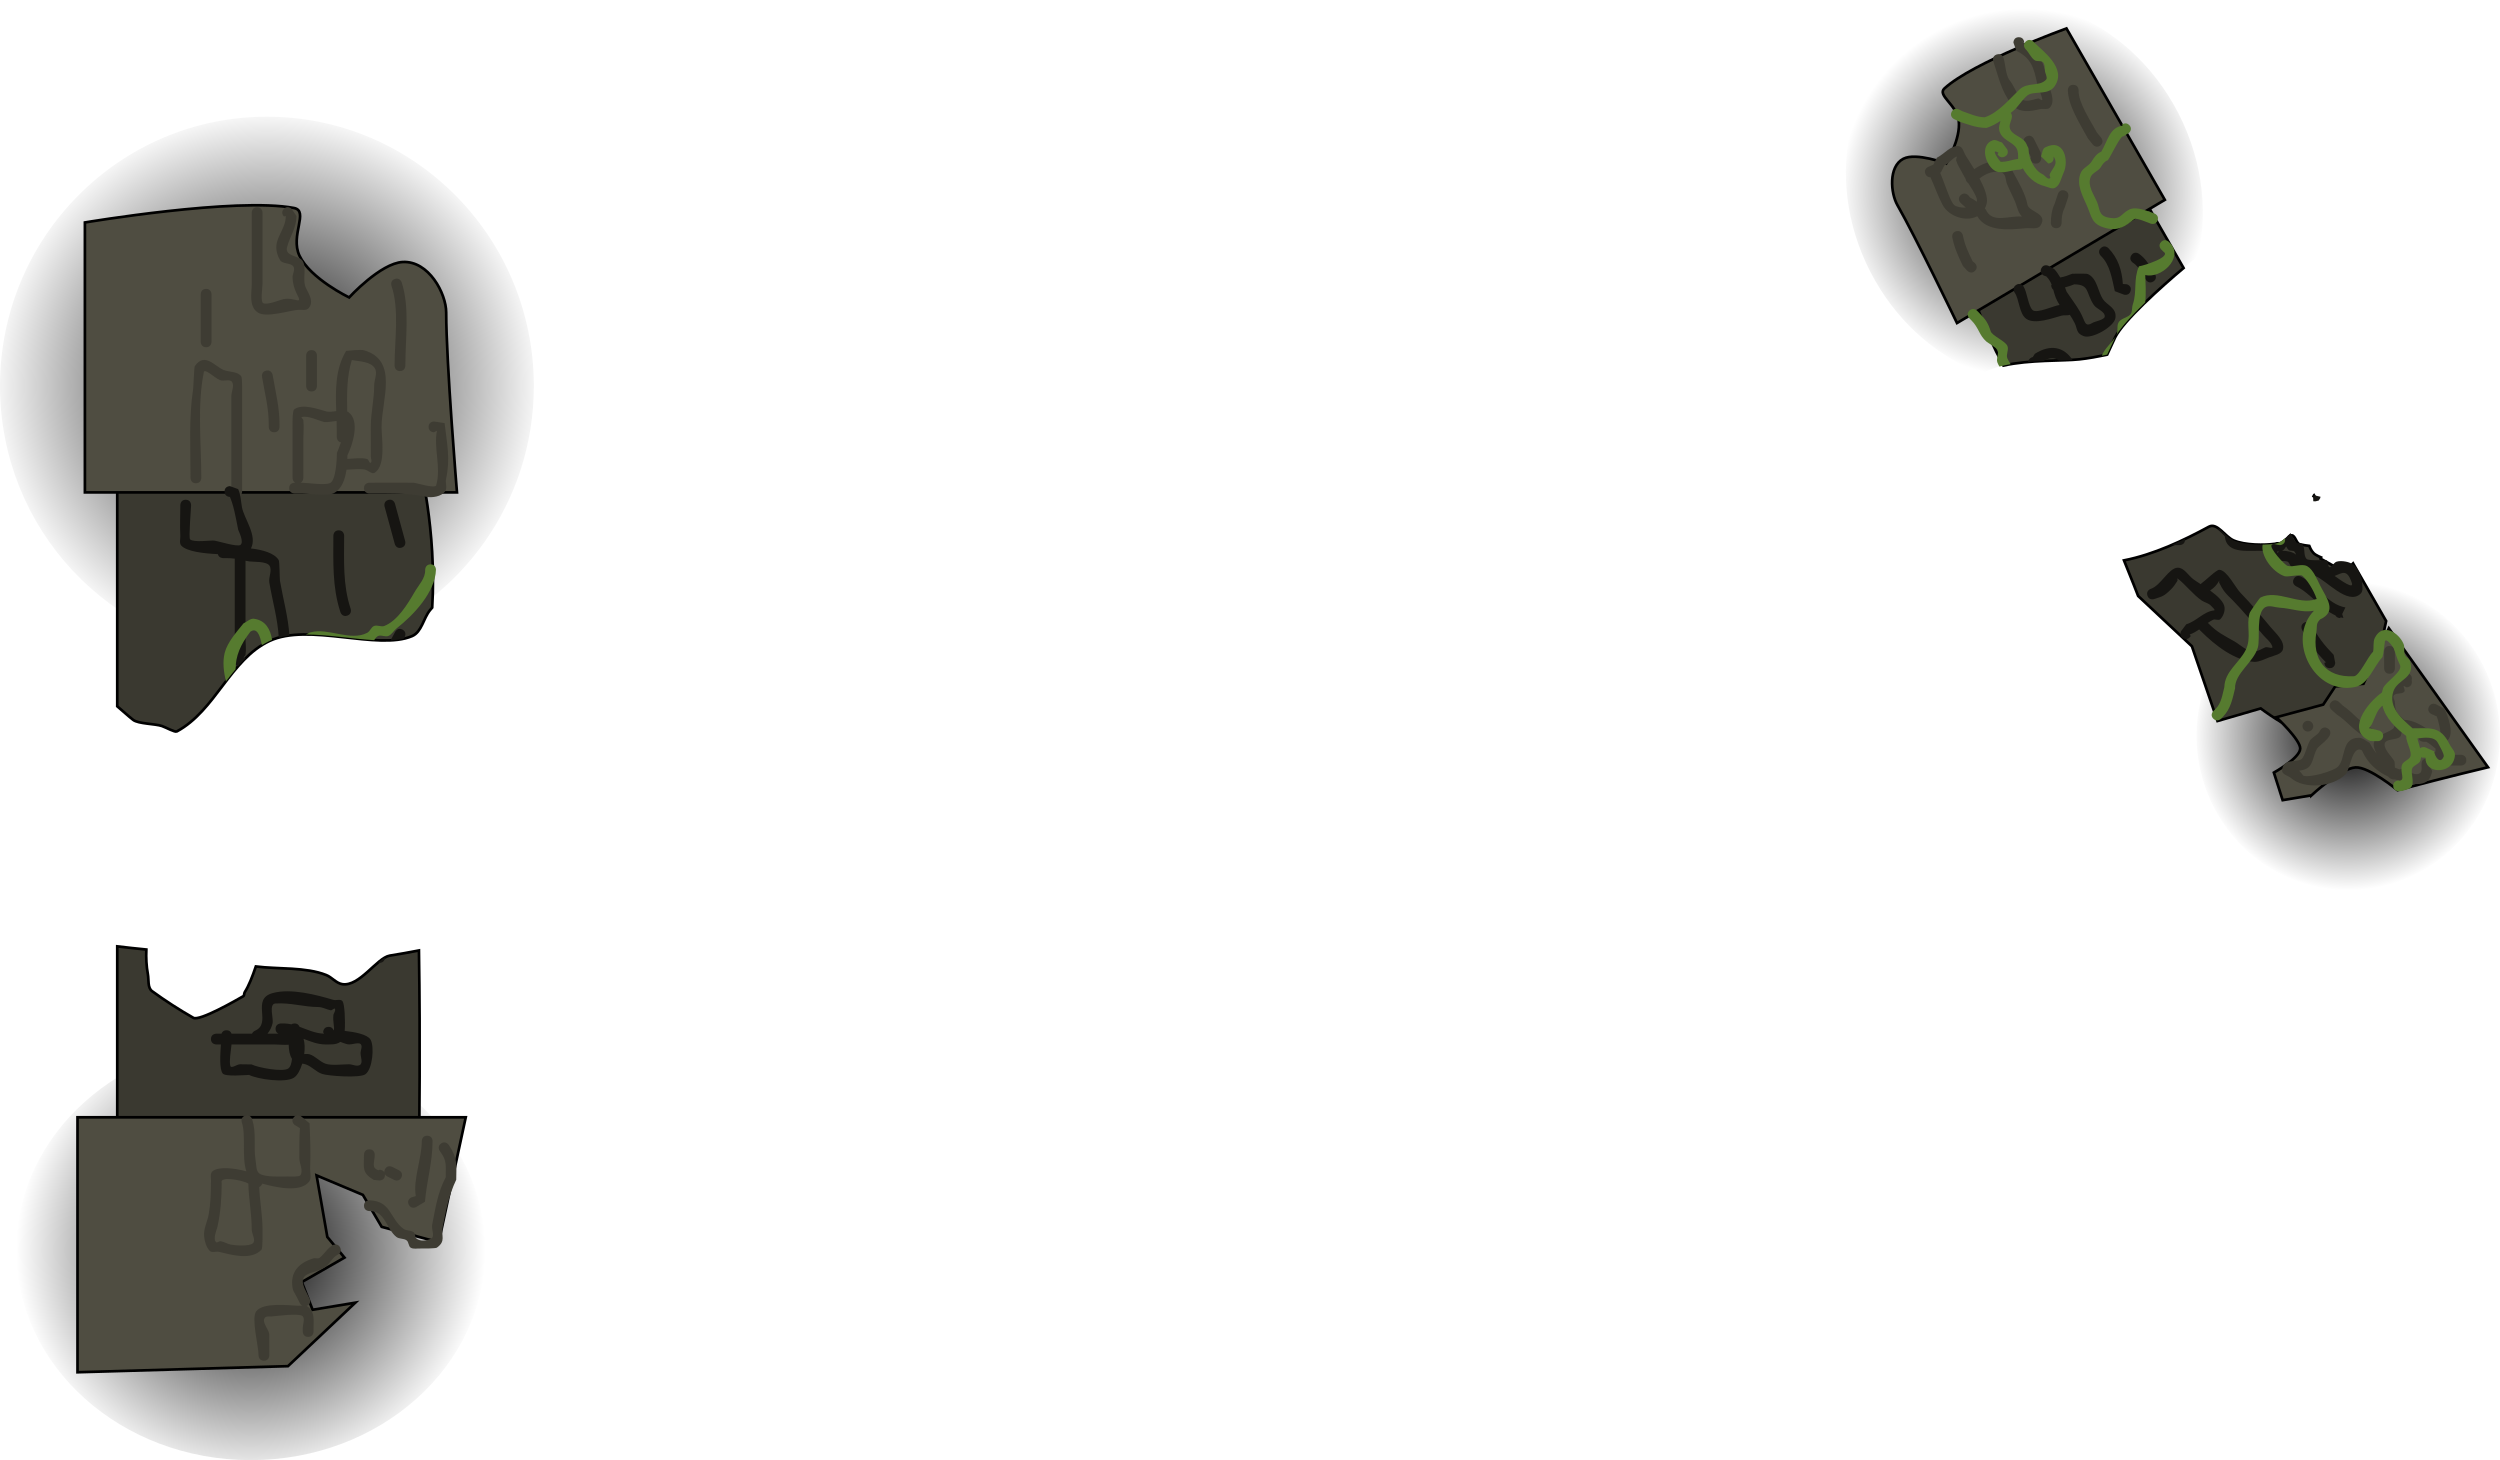 <svg version="1.1" xmlns="http://www.w3.org/2000/svg" xmlns:xlink="http://www.w3.org/1999/xlink" width="463.623" height="270.781" viewBox="0,0,463.623,270.781"><defs><radialGradient cx="3" cy="293.573" r="43.5" gradientUnits="userSpaceOnUse" id="color-1"><stop offset="0" stop-color="#000000"/><stop offset="1" stop-color="#000000" stop-opacity="0"/></radialGradient><radialGradient cx="6" cy="133.31" r="51.776" gradientUnits="userSpaceOnUse" id="color-2"><stop offset="0" stop-color="#000000"/><stop offset="1" stop-color="#000000" stop-opacity="0"/></radialGradient><radialGradient cx="391.984" cy="198.205" r="28.639" gradientUnits="userSpaceOnUse" id="color-3"><stop offset="0" stop-color="#000000"/><stop offset="1" stop-color="#000000" stop-opacity="0"/></radialGradient><radialGradient cx="331.917" cy="97.433" r="34.088" gradientUnits="userSpaceOnUse" id="color-4"><stop offset="0" stop-color="#000000"/><stop offset="1" stop-color="#000000" stop-opacity="0"/></radialGradient></defs><g transform="translate(43.5,-61.73)"><g data-paper-data="{&quot;isPaintingLayer&quot;:true}" fill-rule="nonzero" stroke-linecap="butt" stroke-linejoin="miter" stroke-miterlimit="10" stroke-dasharray="" stroke-dashoffset="0" style="mix-blend-mode: normal"><path d="" fill="#201f1a" stroke="none" stroke-width="0.5"/><path d="" fill="#201f1a" stroke="none" stroke-width="0.5"/><path d="" fill="#201f1a" stroke="none" stroke-width="0.5"/><path d="" fill="#201f1a" stroke="none" stroke-width="0.5"/><path d="" fill="#201f1a" stroke="none" stroke-width="0.5"/><path d="" fill="#201f1a" stroke="none" stroke-width="0.5"/><path d="" fill="#567b2f" stroke="none" stroke-width="0.5"/><path d="" data-paper-data="{&quot;index&quot;:null}" fill="#3a3930" stroke="#000000" stroke-width="0.5"/><path d="" data-paper-data="{&quot;index&quot;:null}" fill="#201f1a" stroke="none" stroke-width="0.5"/><path d="" data-paper-data="{&quot;index&quot;:null}" fill="#201f1a" stroke="none" stroke-width="0.5"/><path d="" data-paper-data="{&quot;index&quot;:null}" fill="#201f1a" stroke="none" stroke-width="0.5"/><path d="" data-paper-data="{&quot;index&quot;:null}" fill="#201f1a" stroke="none" stroke-width="0.5"/><path d="" data-paper-data="{&quot;index&quot;:null}" fill="#201f1a" stroke="none" stroke-width="0.5"/><path d="" data-paper-data="{&quot;index&quot;:null}" fill="#201f1a" stroke="none" stroke-width="0.5"/><path d="" fill="#201f1a" stroke="none" stroke-width="0.5"/><path d="" fill="#201f1a" stroke="none" stroke-width="0.5"/><path d="" fill="#161512" stroke="none" stroke-width="0.5"/><path d="M46.5,293.573c0,21.505 -19.476,38.938 -43.5,38.938c-24.024,0 -43.5,-17.433 -43.5,-38.938c0,-21.505 19.476,-38.938 43.5,-38.938c24.024,0 43.5,17.433 43.5,38.938z" fill="url(#color-1)" stroke="none" stroke-width="0"/><path d="M55.5,133.31c0,21.538 -13.514,39.892 -32.455,46.9c-5.801,-0.589 -12.226,-1.669 -16.574,0.39c-1.389,0.658 -2.611,1.532 -3.729,2.543c-25.819,-1.693 -46.242,-23.357 -46.242,-49.833c0,-27.581 22.162,-49.94 49.5,-49.94c27.338,0 49.5,22.359 49.5,49.94z" fill="url(#color-2)" stroke="none" stroke-width="0"/><path d="M-21.756,147.486h56c0,0 3.277,12.447 2.408,26.921c-0.142,0.161 -0.281,0.325 -0.416,0.49c-1.224,1.506 -1.522,4.026 -3.305,4.794c-6.309,2.721 -19.244,-2.509 -26.46,0.909c-7.302,3.459 -9.995,12.892 -17.176,16.772c-0.367,0.198 -1.925,-0.707 -2.762,-1c-1.22,-0.428 -4.379,-0.394 -5.344,-1.144c-1.019,-0.792 -1.954,-1.69 -2.946,-2.515z" fill="#3a3930" stroke="#000000" stroke-width="0.5"/><path d="M-21.756,271.715v-34.481c1.795,0.213 3.592,0.412 5.392,0.586c-0.061,1.552 0.008,3.082 0.285,4.559c0.201,1.07 -0.088,2.527 0.792,3.168c2.452,1.787 5.011,3.434 7.646,4.939c1.159,0.662 8.063,-3.326 9.249,-4.003c0.231,-0.132 0.133,-0.525 0.278,-0.748c0.752,-1.161 1.431,-2.916 2.061,-4.771c4.234,0.526 9.207,0.07 13.043,1.584c1.058,0.417 1.841,1.505 2.963,1.693c3.196,0.536 6.454,-4.884 8.822,-5.288c1.801,-0.308 3.62,-0.592 5.419,-0.956c0.27,17.464 0.051,33.719 0.051,33.719z" fill="#3a3930" stroke="#000000" stroke-width="0.5"/><path d="M-27.756,153.048v-50.062c0,0 28.015,-4.711 38.775,-2.682c2.83,0.534 -0.754,5.109 1.018,8.849c2.024,4.274 9.208,7.739 9.208,7.739c0,0 5.818,-6.355 9.938,-6.573c4.825,-0.256 8.062,5.839 8.062,9.354c0,9.216 2,33.375 2,33.375z" fill="#4f4d41" stroke="#000000" stroke-width="0.5"/><path d="M-29.126,316.215v-47.281h72l-5,23.177l-10.591,-2.861l-3.487,-5.927l-8.587,-3.611l1.992,11.409l3.18,3.831l-7.909,4.534l2,5.14l7.921,-1.316l-12.49,11.776z" fill="#4f4d41" stroke="#000000" stroke-width="0.5"/><path d="M377.797,173.48c13.418,-7.954 30.647,-3.333 38.483,10.322c7.835,13.655 3.309,31.173 -10.109,39.127c-13.418,7.954 -30.647,3.333 -38.483,-10.322c-7.835,-13.655 -3.309,-31.173 10.109,-39.127z" data-paper-data="{&quot;index&quot;:null}" fill="url(#color-3)" stroke="none" stroke-width="0"/><path d="M313.721,65.722c15.269,-9.051 35.793,-2.191 45.842,15.322c5.219,9.096 6.586,19.276 4.556,28.23c-1.422,1.062 -5.728,4.645 -9.466,8.227c-0.233,0.043 -0.477,0.116 -0.734,0.227c-1.188,0.513 -1.607,1.379 -1.699,2.199c-1.616,1.69 -2.906,3.242 -3.464,4.357c-0.118,0.235 -0.676,1.492 -1.484,3.208c-1.734,0.374 -3.466,0.698 -5.188,0.883c-3.933,0.422 -13.487,-0.164 -18.046,2.648c-7.832,-2.942 -14.987,-8.864 -19.77,-17.199c-10.049,-17.514 -5.818,-39.049 9.451,-48.1z" data-paper-data="{&quot;index&quot;:null}" fill="url(#color-4)" stroke="none" stroke-width="0"/><path d="M367.73,195.443l-4.743,-13.861l-9.968,-9.325c0,0 -1.269,-3.291 -2.626,-6.603c5.55,-1.088 11.094,-3.714 15.745,-6.244c1.534,-0.834 2.977,1.847 4.58,2.54c2.118,0.915 5.762,0.892 7.677,0.631c0.113,-0.015 0.229,-0.044 0.349,-0.083c0.328,0 0.655,-0.011 0.979,-0.031c0.775,-0.048 0.994,-1.508 1.777,-1.461c0.686,0.041 0.825,1.499 1.506,1.658c0.575,0.135 1.16,0.239 1.747,0.305c0.269,0.684 0.611,1.287 1.191,1.638c0.324,0.197 0.658,0.361 0.998,0.5l-0.093,0.225l2.466,1.376c0.551,0.318 1.179,0.474 1.815,0.412c0.708,-0.069 1.314,-0.397 1.753,-0.891l6.123,10.672l-4.303,19.958c0,0 -7.408,1.472 -10.553,0.85c-3.175,-0.628 -8.407,-4.599 -8.407,-4.599z" data-paper-data="{&quot;index&quot;:null}" fill="#3a3930" stroke="#000000" stroke-width="0.5"/><path d="M385.81,153.903c-0.087,-0.054 -0.178,-0.108 -0.27,-0.162c0.022,-0.053 0.051,-0.104 0.089,-0.151c0,-0 0.001,-0.001 0.001,-0.001z" data-paper-data="{&quot;index&quot;:null}" fill="#3a3930" stroke="#000000" stroke-width="0.5"/><path d="M322.467,116.559l31.277,-18.541l7.698,13.416c-4.17,3.498 -11.162,9.801 -12.685,12.848c-0.118,0.235 -0.676,1.492 -1.484,3.208c-1.734,0.374 -3.466,0.698 -5.188,0.883c-2.992,0.321 -9.234,0.059 -14.057,1.152c-3.77,-7.014 -5.561,-12.966 -5.561,-12.966z" data-paper-data="{&quot;index&quot;:null}" fill="#3a3930" stroke="#000000" stroke-width="0.5"/><path d="M319.424,121.636c0,0 -7.685,-16.003 -11.043,-21.855c-1.281,-2.232 -1.693,-7.174 1.095,-8.609c2.38,-1.225 7.945,0.884 7.945,0.884c0,0 2.749,-4.579 2.323,-7.963c-0.373,-2.961 -4.042,-4.68 -2.656,-5.956c5.27,-4.851 22.634,-11.135 22.634,-11.135l18.24,31.789z" data-paper-data="{&quot;index&quot;:null}" fill="#4f4d41" stroke="#000000" stroke-width="0.5"/><path d="M385.158,209.224l-5.341,0.896l-1.628,-5.112c0,0 4.808,-2.66 4.885,-4.442c0.071,-1.627 -4.438,-5.828 -4.438,-5.828l8.703,-2.342l2.222,-3.366l5.241,-0.492l4.709,-10.289l18.387,25.769c0,0 -6.94,1.632 -16.778,4.249c0,0 -5.304,-4.369 -7.784,-4.22c-2.802,0.168 -8.178,5.179 -8.178,5.179z" data-paper-data="{&quot;index&quot;:null}" fill="#4f4d41" stroke="#000000" stroke-width="0.5"/><path d="M18.952,142.789v-1.153c0,-0.608 -0.013,-1.22 -0.032,-1.834c-0.85,0.085 -1.891,0.286 -2.351,0.176c-1.066,-0.255 -2.955,-1.235 -4.109,-0.897c-0.201,0.059 0.268,0.347 0.293,0.554c0.141,1.181 0,2.379 0,3.568c0,2.385 0,4.769 0,7.154c0,0 0,0.634 -0.504,0.892h0.135c1.173,0 4.188,0.521 5.294,0.076c1.135,-0.457 1.302,-4.517 1.302,-5.613c0.139,-0.278 0.449,-1.048 0.741,-1.944c-0.768,-0.141 -0.768,-0.98 -0.768,-0.98zM20.688,126.801c0.483,-0.04 2.699,-0.287 3.288,-0.12c6.519,1.845 3.279,9.314 3.283,14.216c0.002,2.104 0.864,7.083 -1.248,8.492c-0.544,0.363 -1.231,-0.459 -1.874,-0.581c-1.007,-0.192 -2.318,0.003 -3.376,0.025c-0.251,1.769 -0.865,3.549 -2.318,4.341c-1.167,0.636 -4.762,0.076 -6.059,0.076h-1.261c0,0 -1,0 -1,-1c0,-1 1,-1 1,-1h0.135c-0.504,-0.259 -0.504,-0.892 -0.504,-0.892c0,-2.943 0,-5.887 0,-8.83c0,-0.378 -0.093,-3.559 0.293,-3.861c1.52,-1.189 4.494,-0.028 5.982,0.365c0.494,0.13 1.156,0.031 1.827,-0.059c-0.141,-3.901 -0.193,-7.797 1.833,-11.171zM24.597,146.861c0.298,0.098 0.388,0.853 0.649,0.68c0.313,-0.208 0.025,-0.752 0.026,-1.128c0.009,-1.838 -0.015,-3.678 -0.013,-5.516c0.002,-2.607 0.633,-5.072 0.631,-7.676c-0.001,-1.069 0.675,-2.292 0.118,-3.204c-0.788,-1.292 -3.029,-1.262 -4.269,-1.513c-0.927,3.035 -0.92,6.279 -0.849,9.528c0.077,0.034 0.15,0.075 0.218,0.124c2.245,1.592 0.751,6.15 -0.183,8.018c0,0.208 -0.002,0.427 -0.008,0.655c1.118,-0.046 2.745,-0.274 3.679,0.034z" fill="#3e3c33" stroke="none" stroke-width="0.5"/><path d="M9.154,100.455c0.707,-0.707 1.414,0 1.414,0l0.924,1.338c-0.041,2.282 -1.213,3.729 -1.758,5.777c-0.46,1.731 2.23,1.544 2.87,2.527c0.861,1.322 -0.134,3.595 0.674,5.124c0.48,1 1.516,2.481 0.443,3.677c-0.443,0.494 -1.308,0.233 -1.969,0.293c-1.788,0.162 -5.893,1.527 -7.448,0.491c-1.713,-1.141 -1.121,-3.609 -1.121,-5.275c0,-4.415 0,-8.83 0,-13.245c0,0 0,-1 1,-1c1,0 1,1 1,1c0,4.415 0,8.83 0,13.245c0,0.614 -0.431,3.306 0.141,3.555c0.852,0.37 3.118,-0.636 3.745,-0.758c2.214,-0.43 3.708,1.349 2.419,-1.089c-0.441,-0.92 -0.726,-1.95 -0.736,-2.97c-0.006,-0.668 0.536,-1.453 0.149,-1.997c-0.524,-0.737 -1.968,-0.397 -2.452,-1.161c-0.5,-0.789 -0.77,-1.784 -0.694,-2.715c0.15,-1.825 1.788,-3.452 1.735,-5.479l-0.338,0.076c0,0 -0.707,-0.707 0,-1.414z" fill="#3e3c33" stroke="none" stroke-width="0.5"/><path d="M7.338,141.897c-1,0 -1,-1 -1,-1v-0.415c0,-3.207 -0.72,-5.717 -1.248,-8.881c0,0 -0.164,-0.986 0.822,-1.151c0.986,-0.164 1.151,0.822 1.151,0.822c0.542,3.249 1.275,5.886 1.275,9.21v0.415c0,0 0,1 -1,1z" fill="#3e3c33" stroke="none" stroke-width="0.5"/><path d="M14.276,134.328c-1,0 -1,-1 -1,-1c0,-1.297 0,-4.379 0,-5.676c0,0 0,-1 1,-1c1,0 1,1 1,1c0,1.297 0,2.595 0,3.892v1.784c0,0 0,1 -1,1z" fill="#3e3c33" stroke="none" stroke-width="0.5"/><path d="M30.674,130.544c-1,0 -1,-1 -1,-1v-0.091c0,-4.621 0.918,-10.34 -0.579,-14.729c0,0 -0.316,-0.949 0.632,-1.265c0.949,-0.316 1.265,0.632 1.265,0.632c1.527,4.676 0.682,10.46 0.682,15.362v0.091c0,0 0,1 -1,1z" fill="#3e3c33" stroke="none" stroke-width="0.5"/><path d="M-5.276,126.129c-1,0 -1,-1 -1,-1c0,-2.523 0,-6.307 0,-8.83c0,0 0,-1 1,-1c1,0 1,1 1,1c0,2.523 0,5.046 0,7.568v1.261c0,0 0,1 -1,1z" fill="#3e3c33" stroke="none" stroke-width="0.5"/><path d="M0.4,153.88c-1,0 -1,-1 -1,-1c0,-5.256 0,-12.404 0,-17.66c0,-0.877 0.589,-1.869 0.149,-2.628c-0.379,-0.654 -1.537,-0.085 -2.238,-0.367c-0.674,-0.271 -1.219,-0.79 -1.828,-1.186c-0.341,-0.222 -1.092,-0.731 -1.175,-0.332c-1.269,6.157 -0.477,13.326 -0.477,19.65c0,0 0,1 -1,1c-1,0 -1,-1 -1,-1c0,-5.532 -0.344,-11.16 0.497,-16.598c0.058,-0.373 0.164,-3.938 0.288,-4.117c1.851,-2.695 3.676,0.026 5.371,0.701c1.077,0.428 2.602,0.247 3.263,1.198c0.202,0.29 0.149,3.432 0.149,3.679c0,5.256 0,10.512 0,15.768v1.892c0,0 0,1 -1,1z" fill="#3e3c33" stroke="none" stroke-width="0.5"/><path d="M5.079,281.359c-0.14,0.28 -0.323,0.428 -0.509,0.5c0.099,2.598 0.615,5.227 0.615,7.883c0,0.26 0.064,3.472 -0.189,3.738c-1.983,2.09 -5.66,0.909 -7.909,0.402c-0.551,-0.124 -1.294,0.231 -1.686,-0.176c-0.661,-0.688 -0.94,-1.717 -1.045,-2.665c-0.155,-1.395 0.604,-2.741 0.85,-4.123c0.351,-1.971 0.4,-3.796 0.41,-5.796c0.098,-0.727 -0.263,-1.703 0.294,-2.18c1.127,-0.963 4.296,-0.553 6.27,0.015c-0.874,-2.757 -0.043,-6.76 -0.836,-9.082c0,0 -0.316,-0.949 0.632,-1.265c0.949,-0.316 1.265,0.632 1.265,0.632c0.881,2.697 0.229,5.025 0.669,7.724c0.139,0.852 0.047,2.041 0.8,2.463c1.142,0.639 3.773,0.475 5.151,0.481c0.311,0.001 2.127,0.098 2.342,-0.215c0.604,-0.881 -0.189,-2.131 -0.189,-3.199c0,-1.857 -0.021,-3.698 0.107,-5.551l-0.965,-0.584c0,0 -0.803,-0.597 -0.206,-1.399c0.597,-0.803 1.399,-0.206 1.399,-0.206l1.558,1.291c0.12,2.763 0.226,5.576 0.107,8.341c-0.036,0.827 0.32,1.823 -0.189,2.477c-1.712,2.2 -6.591,0.928 -8.609,0.389c-0.027,-0.007 -0.055,-0.013 -0.083,-0.018c-0.015,0.04 -0.033,0.081 -0.054,0.123zM2.557,281.217l-0.082,-0.041c-1.204,-0.636 -5.368,-1.386 -4.861,-0.047c-0.013,2.787 -0.191,5.413 -0.797,8.143c-0.076,0.34 -0.892,2.235 -0.248,2.812c0.212,0.19 0.556,-0.223 0.837,-0.176c0.656,0.109 1.241,0.496 1.892,0.631c0.832,0.172 3.4,0.351 4.074,-0.228c0.651,-0.56 -0.189,-1.71 -0.189,-2.569c0,-2.893 -0.573,-5.695 -0.627,-8.525z" fill="#3e3c33" stroke="none" stroke-width="0.5"/><path d="M13.645,309.663c-1,0 -1,-1 -1,-1v-0.631c0.012,-0.769 0.522,-1.94 -0.156,-2.303c-0.841,-0.449 -4.507,0.034 -5.621,0.136c-0.419,0.039 -0.984,-0.104 -1.241,0.228c-0.642,0.829 0.638,2.005 0.807,3.039c0.017,0.103 0.013,3.746 0.013,3.944c0,0 0,1 -1,1c-1,0 -1,-1 -1,-1c0,-1.735 -1.385,-6.88 -0.442,-8.153c1.267,-1.71 5.973,-1.118 7.749,-1.046c0.597,0.024 1.299,-0.196 1.787,0.149c1.411,1 1.088,2.622 1.105,4.004v0.631c0,0 0,1 -1,1z" fill="#3e3c33" stroke="none" stroke-width="0.5"/><path d="M32.302,285.143c-0.447,-0.894 0.447,-1.342 0.447,-1.342l0.858,-0.262c-0.531,-3.089 1.112,-6.932 1.112,-10.196c0,0 0,-1 1,-1c1,0 1,1 1,1c0,3.9 -1.081,7.396 -1.411,11.248l-1.665,0.999c0,0 -0.894,0.447 -1.342,-0.447z" fill="#3e3c33" stroke="none" stroke-width="0.5"/><path d="M30.938,280.098c-0.447,0.894 -1.342,0.447 -1.342,0.447l-1.261,-0.631c0,0 -0.288,-0.144 -0.455,-0.431c0.007,0.052 0.01,0.108 0.01,0.168c0,1 -1,1 -1,1l-1.078,-0.106c-2.251,-1.351 -1.814,-2.211 -1.814,-4.679c0,0 0,-1 1,-1c1,0 1,1 1,1c0,1.335 -0.73,2.45 0.709,2.89l0.183,-0.106c0,0 0.607,0 0.875,0.473c-0.013,-0.159 0.019,-0.343 0.122,-0.551c0.447,-0.894 1.342,-0.447 1.342,-0.447l1.261,0.631c0,0 0.894,0.447 0.447,1.342z" fill="#3e3c33" stroke="none" stroke-width="0.5"/><path d="M13.461,303.881c-0.894,0.447 -1.342,-0.447 -1.342,-0.447l-0.631,-1.261c-0.236,-0.493 -0.61,-0.941 -0.71,-1.479c-0.56,-3.026 1.112,-4.751 3.82,-5.596c0.377,-0.118 0.868,0.126 1.179,-0.117c0.895,-0.698 1.46,-1.82 2.464,-2.348c0,0 0.894,-0.447 1.342,0.447c0.447,0.894 -0.447,1.342 -0.447,1.342c-0.966,0.448 -1.416,1.615 -2.277,2.242c-2.093,1.523 -5.67,0.668 -3.583,4.616l0.631,1.261c0,0 0.447,0.894 -0.447,1.342z" fill="#3e3c33" stroke="none" stroke-width="0.5"/><path d="M38.296,273.788c0.817,-0.577 1.394,0.239 1.394,0.239l0.107,0.151c1.567,2.315 1.346,3.599 1.311,6.332c-1.426,2.973 -1.904,5.734 -2.523,8.83c-0.316,1.581 0.676,2.531 -1.078,3.774c-0.215,0.152 -2.59,0.172 -3.049,0.149c-0.597,-0.029 -1.273,0.155 -1.787,-0.149c-0.446,-0.264 -0.345,-1.046 -0.76,-1.357c-0.532,-0.399 -1.365,-0.225 -1.892,-0.631c-1.87,-1.44 -2.097,-4.93 -5.021,-4.801c0,0 -1,0 -1,-1c0,-1 1,-1 1,-1c4.077,0.113 3.78,3.434 6.332,5.29c0.538,0.391 1.36,0.232 1.892,0.631c0.338,0.254 0.174,0.898 0.501,1.166c0.704,0.578 1.929,0.429 2.733,0c0.746,-0.399 0.017,-1.703 0.183,-2.533c0.607,-3.033 0.995,-5.939 2.523,-8.83c-0.034,-2.087 0.287,-3.004 -0.998,-4.718l-0.107,-0.151c0,0 -0.577,-0.817 0.239,-1.394z" fill="#3e3c33" stroke="none" stroke-width="0.5"/><path d="M35.981,140.897c0,-1 1,-1 1,-1l1.969,0.293c0.449,3.911 1.1,6.58 0.266,10.397c-0.156,0.714 0.26,1.565 -0.123,2.188c-0.66,1.076 -2.524,1.307 -3.603,1.078c-3.398,-0.719 -6.882,-0.604 -10.492,-0.604c0,0 -1,0 -1,-1c0,-1 1,-1 1,-1c2.733,0 5.467,-0.027 8.199,0c0.412,0.004 3.996,1.156 4.195,0.474c0.962,-3.305 -0.519,-6.936 0.144,-10.12l-0.554,0.293c0,0 -1,0 -1,-1z" fill="#3e3c33" stroke="none" stroke-width="0.5"/><path d="M320.089,97.933c0.707,-0.707 1.414,0 1.414,0l0.371,0.443c0.428,0.218 0.837,0.476 1.227,0.76c0.051,-0.241 0.021,-0.526 -0.115,-0.86c-0.359,-0.877 -0.923,-1.724 -1.469,-2.572c-0.055,-0.039 -0.111,-0.086 -0.166,-0.142c-0.212,-0.212 -0.297,-0.424 -0.312,-0.617c-0.182,-0.3 -0.354,-0.601 -0.506,-0.905c-0.421,-0.841 -0.992,-1.622 -1.261,-2.523c-0.07,-0.235 0.26,-0.832 0.034,-0.735c-0.85,0.362 -1.376,1.296 -2.233,1.642c-0.205,0.415 -0.41,0.831 -0.615,1.246l-0.161,0.086c0.37,0.854 0.663,1.743 1.008,2.608c0.269,0.674 1.066,2.99 1.623,3.411c0.42,0.318 1.325,0.502 2.187,0.457c-0.045,-0.023 -0.09,-0.046 -0.136,-0.068l-0.891,-0.818c0,0 -0.707,-0.707 0,-1.414zM324.76,100.578c1.162,2.671 4.265,1.104 6.706,1.318c-0.009,-0.009 -0.017,-0.018 -0.025,-0.026c-0.439,-0.482 -0.711,-1.114 -0.897,-1.739c-0.463,-1.556 -1.137,-2.514 -1.843,-4.262c-0.278,-0.689 -0.182,-1.758 -0.863,-2.055c-1.433,-0.624 -3.049,0.095 -4.238,1.01c0.918,1.736 1.615,3.524 1.322,4.676c-0.085,0.334 -0.199,0.634 -0.339,0.903c0.059,0.058 0.118,0.116 0.177,0.174zM328.89,92.113c0.572,0.304 0.685,1.099 0.999,1.665c1.05,1.892 2.235,3.944 2.602,5.894c0.265,1.406 3.933,1.597 2.4,3.909c-0.513,0.773 -1.82,0.382 -2.743,0.474c-3.06,0.306 -7.286,0.678 -8.963,-2.223c-2.088,1.114 -5.293,0.046 -6.437,-2.114c-0.885,-1.67 -1.464,-3.426 -2.253,-5.119c-0.29,0.017 -0.66,-0.077 -0.9,-0.557c-0.447,-0.894 0.447,-1.342 0.447,-1.342l1.002,-0.443c0.216,-0.426 0.431,-0.851 0.647,-1.277c1.384,-0.662 2.553,-2.342 4.074,-2.143c0.73,0.096 0.902,1.165 1.295,1.787c0.392,0.621 0.968,1.495 1.558,2.473c1.793,-1.253 4.214,-2.078 6.273,-0.984z" fill="#3e3c33" stroke="none" stroke-width="0.5"/><path d="M330.887,68.628c1,0 1,1 1,1l-0.553,-0.264c3.382,1.691 4.223,4.014 4.941,7.602c0.239,1.193 1.561,3.441 0.365,4.721c-0.416,0.446 -1.214,0.141 -1.808,0.28c-1.786,0.418 -3.891,0.85 -5.331,-0.963c-1.875,-2.362 -2.396,-5.122 -3.347,-7.907c0,0 -0.316,-0.949 0.632,-1.265c0.949,-0.316 1.265,0.632 1.265,0.632c0.341,1.043 0.406,3.243 1.124,4.146c0.744,0.936 1.156,2.099 1.836,3.083c0.908,1.315 2.494,0.443 3.499,0.299c0.253,-0.036 0.5,0.419 0.714,0.28c0.181,-0.118 -0.887,-2.796 -0.897,-2.847c-0.62,-3.1 -1.124,-4.891 -3.889,-6.273l-0.553,-1.525c0,0 0,-1 1,-1z" fill="#3e3c33" stroke="none" stroke-width="0.5"/><path d="M346.02,88.697c-0.779,0.627 -1.406,-0.152 -1.406,-0.152l-0.928,-1.159c-1.409,-2.623 -3.627,-6 -3.708,-8.929c0,0 0,-1 1,-1c1,0 1,1 1,1c-0.101,2.296 2.254,5.715 3.376,7.825l0.818,1.008c0,0 0.627,0.779 -0.152,1.406z" fill="#3e3c33" stroke="none" stroke-width="0.5"/><path d="M334.04,92.071c-1,0 -1,-1 -1,-1l0.106,-0.183c-0.42,-0.841 -0.841,-1.682 -1.261,-2.523c0,0 -0.447,-0.894 0.447,-1.342c0.894,-0.447 1.342,0.447 1.342,0.447c0.42,0.841 0.841,1.682 1.261,2.523l0.106,1.078c0,0 0,1 -1,1z" fill="#3e3c33" stroke="none" stroke-width="0.5"/><path d="M322.764,111.961c-0.707,0.707 -1.414,0 -1.414,0l-0.823,-0.9c-0.879,-1.808 -1.568,-3.3 -1.973,-5.287c0,0 -0.196,-0.981 0.784,-1.177c0.981,-0.196 1.177,0.784 1.177,0.784c0.356,1.819 1.007,3.152 1.811,4.804l0.438,0.361c0,0 0.707,0.707 0,1.414z" fill="#3e3c33" stroke="none" stroke-width="0.5"/><path d="M339.402,97.06c0.949,0.316 0.632,1.265 0.632,1.265l-0.655,1.959c-0.437,0.834 -0.57,1.829 -0.555,2.771c0,0 0,1 -1,1c-1,0 -1,-1 -1,-1c0.015,-1.202 0.186,-2.453 0.707,-3.536l0.606,-1.826c0,0 0.316,-0.949 1.265,-0.632z" fill="#3e3c33" stroke="none" stroke-width="0.5"/><path d="M402.787,186.568c0.552,0 1,0.448 1,1c0,0.103 -0.016,0.202 -0.044,0.296c0.028,0.097 0.044,0.208 0.044,0.335c0,1 -1,1 -1,1l-0.554,-0.293c0.035,0.38 0.375,0.871 0.104,1.139c-0.473,0.468 -1.453,0.131 -1.892,0.631c-0.291,0.331 0.171,0.867 0.189,1.307c0.079,1.967 0.478,2.057 1.754,3.248c1.497,0.016 3.24,0.955 4.728,2.032c0.276,-0.004 0.551,0.001 0.826,0.027c0.37,0.035 0.831,0.572 1.077,0.293c0.185,-0.211 -0.469,-2.653 -0.631,-3.001l-1.002,-0.443c0,0 -0.894,-0.447 -0.447,-1.342c0.447,-0.894 1.342,-0.447 1.342,-0.447l1.521,0.818c0.627,1.216 1.906,4.505 0.631,5.829c-0.105,0.109 -0.485,0.179 -0.984,0.224c0.22,0.213 0.412,0.408 0.57,0.578l0.076,2.275c0,0 0,0.07 -0.019,0.174c0.245,-0.543 0.911,-0.543 0.911,-0.543h1.892c0,0 1,0 1,1c0,1 -1,1 -1,1h-1.892c0,0 -1,0 -1,-1c0,-0.072 0.005,-0.139 0.015,-0.201c-0.028,0.068 -0.065,0.139 -0.114,0.205c-0.259,0.533 -0.395,1.194 -0.898,1.477c-0.499,0.28 -1.188,-0.375 -1.711,-0.144c-0.252,0.112 0.337,0.517 0.266,0.784c-0.173,0.652 -0.408,1.384 -0.949,1.787c-1.081,0.806 -2.729,0.538 -4.038,0.218c-0.634,-0.155 -1.248,-0.332 -1.84,-0.539c-0.378,0.006 -0.737,-0.043 -1.038,-0.254c-0.106,-0.074 -0.19,-0.166 -0.259,-0.269c-2.12,-0.98 -3.844,-2.475 -4.909,-4.881c-1.791,-1.092 -2.206,3.599 -2.988,4.402c-2.425,2.489 -7.792,2.809 -10.134,0.748c-0.545,-0.479 -1.708,-0.664 -1.675,-1.389c0.105,-2.35 2.468,-1.443 3.526,-2.094c0.748,-0.461 1.153,-3.03 1.811,-3.711c0.547,-0.566 1.386,-0.913 1.705,-1.632c0,0 0.447,-0.894 1.342,-0.447c0.894,0.447 0.447,1.342 0.447,1.342c-0.472,0.879 -1.359,1.462 -2.079,2.152c-0.952,0.912 -0.841,3.039 -1.973,3.857c-0.462,0.334 -1.042,0.454 -1.62,0.542c0.405,0.375 0.729,0.9 0.746,0.907c1.102,0.487 5.675,-0.83 6.466,-1.663c1.495,-1.575 0.549,-5.351 3.873,-5.351c0.725,0 1.312,0.616 1.968,0.924c0.411,0.763 0.837,1.422 1.296,1.995c-0.39,-0.735 -0.644,-1.487 -0.467,-2.079c0.409,-1.367 2.344,-1.631 3.485,-2.487c0.201,-0.151 0.278,-0.417 0.357,-0.679c-1.649,-1.78 -3.409,-4.278 -1.774,-6.719c0.37,-0.552 1.424,-0.158 1.892,-0.631c0.326,-0.329 0.069,-0.923 0.104,-1.384l0.994,-0.148c0.102,-0.444 0.5,-0.776 0.975,-0.776zM405.94,199.29c0,0 -0.811,0 -0.972,-0.73c-0.393,-0.173 -0.834,-0.37 -1.367,-0.637c-0.287,-0.144 -0.624,-0.474 -0.932,-0.657c-0.26,0.172 -0.511,0.177 -0.717,0.123c-0.168,0.324 -0.11,0.807 -0.402,1.026c-0.828,0.621 -2.691,0.27 -2.822,1.297c-0.127,0.999 1.349,2.385 1.756,3.098c0.206,0.361 0.069,0.892 0.172,1.283c0.276,0.122 0.563,0.235 0.863,0.341c0.214,-0.075 0.436,-0.177 0.637,-0.206c0,0 0.777,-0 0.961,0.685c0.718,0.204 1.59,0.63 2.168,0.191c0.674,-0.513 -0.081,-1.943 0.579,-2.474c0.398,-0.32 1.074,-0.324 1.603,-0.453c-0.002,-0.032 -0.004,-0.066 -0.004,-0.101c0,-0.621 0.386,-0.857 0.678,-0.946l0.028,-0.564c-0.674,-0.604 -1.193,-0.981 -1.686,-1.271c-0.247,-0.002 -0.439,-0.004 -0.543,-0.004z" fill="#3e3c33" stroke="none" stroke-width="0.5"/><path d="M383.496,196.398c0,-0.552 0.448,-1 1,-1c0.552,0 1,0.448 1,1c0,0.552 -0.448,1 -1,1c-0.552,0 -1,-0.448 -1,-1z" fill="#3e3c33" stroke="none" stroke-width="0.5"/><path d="M388.803,191.94c0.674,-0.739 1.413,-0.065 1.413,-0.065l0.74,0.69c2.06,1.406 3.054,3.061 5.341,4.201c0,0 0.894,0.447 0.447,1.342c-0.447,0.894 -1.342,0.447 -1.342,0.447c-2.361,-1.184 -3.465,-2.972 -5.556,-4.325l-0.978,-0.876c0,0 -0.739,-0.674 -0.065,-1.413z" fill="#3e3c33" stroke="none" stroke-width="0.5"/><path d="M399.633,181.523c1,0 1,1 1,1c0,0.667 0,2.487 0,3.154c0,0 0,1 -1,1c-1,0 -1,-1 -1,-1c0,-0.667 0,-1.333 0,-2v-1.153c0,0 0,-1 1,-1z" fill="#3e3c33" stroke="none" stroke-width="0.5"/><path d="M8.187,165.596c0.168,0.274 0.173,3.485 0.232,3.827c0.609,3.524 1.517,6.652 1.754,10.152c-0.685,0.09 -1.347,0.219 -1.979,0.393c-0.197,-3.54 -1.151,-6.661 -1.747,-10.209c-0.171,-1.021 0.564,-2.212 0.042,-3.106c-0.508,-0.87 -3.116,-0.701 -3.726,-0.803c-0.263,-0.044 -0.505,-0.089 -0.732,-0.133c0,4.797 0,9.594 0,14.391c0,1.015 0.162,2.043 0,3.046c-0.033,0.206 -0.493,0.496 -0.293,0.554c0.097,0.028 0.211,0.049 0.341,0.063c-0.496,0.489 -0.973,1.003 -1.436,1.535c-0.113,-0.046 -0.219,-0.106 -0.319,-0.184c-0.62,-0.485 -0.293,-4.306 -0.293,-5.014c0,-4.871 0,-9.743 0,-14.614c0,0 0,-0.063 0.016,-0.158c-0.452,-0.064 -0.94,-0.103 -1.539,-0.103h-0.631c0,0 -0.817,0 -0.974,-0.738c-2.59,-0.121 -5.735,-0.473 -6.775,-1.569c-0.426,-0.449 -0.156,-1.228 -0.189,-1.846c-0.101,-1.878 0,-3.795 0,-5.676c0,0 0,-1 1,-1c1,0 1,1 1,1c0,0.658 -0.488,6.096 -0.189,6.353c0.714,0.614 3.785,0.154 4.444,0.221c0.679,0.069 4.306,1.23 4.89,0.808c0.744,-0.536 -0.378,-2.647 -0.411,-2.807c-0.424,-2.051 -0.83,-4.816 -1.799,-6.651l0.264,0.553c0,0 -1,0 -1,-1c0,-1 1,-1 1,-1l1.525,0.553c0.497,1.035 0.497,2.242 0.71,3.371c0.403,2.146 2.912,5.258 1.663,7.633c2.174,0.258 4.341,0.841 5.151,2.159z" fill="#161512" stroke="none" stroke-width="0.5"/><path d="" fill="#161512" stroke="none" stroke-width="0.5"/><path d="M17.429,252.161c0.588,0 0.83,0.346 0.93,0.631c0.016,0 0.033,0 0.049,0c0.159,-0.587 -0.204,-1.554 -0.087,-2.784c0.039,-0.405 0.485,-0.826 0.293,-1.185c-0.13,-0.243 -0.512,0.315 -0.784,0.266c-0.778,-0.139 -1.503,-0.604 -2.293,-0.604c-2.66,0 -5.122,-0.842 -7.969,-0.657c-1.252,0.081 -0.341,2.775 -0.504,3.602c-0.14,0.709 -0.485,1.402 -0.957,1.993c0.676,0 1.353,0 2.029,0c-0.261,-0.119 -0.536,-0.368 -0.536,-0.892c0,-1 1,-1 1,-1h0.631c0.447,0.008 0.882,0.068 1.307,0.161c0.141,-0.096 0.331,-0.161 0.585,-0.161c0.577,0 0.821,0.333 0.925,0.615c1.48,0.537 2.922,1.236 4.542,1.276l-0.159,-0.26c0,0 0,-1 1,-1zM25.217,254.528c0.745,1.282 0.38,5.475 -0.956,6.422c-1.072,0.76 -6.901,0.309 -8.008,-0.054c-1.107,-0.363 -1.922,-1.367 -3.017,-1.764c-0.215,-0.078 -0.449,-0.121 -0.686,-0.155c-0.351,1.174 -0.886,2.182 -1.533,2.604c-1.595,1.038 -6.718,0.295 -8.324,-0.508c-0.746,0.012 -4.393,0.372 -4.892,-0.266c-0.663,-0.848 -0.442,-3.644 -0.336,-5.383c-0.283,0 -0.566,0 -0.849,0c0,0 -1,0 -1,-1c0,-1 1,-1 1,-1c0.321,0 0.641,0 0.962,0c0.1,-0.285 0.342,-0.631 0.93,-0.631c0.588,0 0.83,0.346 0.93,0.631c1.265,0 2.531,0 3.796,0c0.153,-0.35 0.503,-0.525 0.503,-0.525c3.318,-1.363 -0.822,-5.89 3.371,-7.017c3.367,-0.905 8.036,0.321 11.181,1.261c0.562,0.168 1.4,-0.212 1.739,0.266c0.38,0.536 0.533,3.602 0.399,5.498c1.831,0.19 4.225,0.649 4.79,1.621zM13.909,257.248c1.099,0.342 1.887,1.38 2.977,1.75c1.113,0.378 3.126,0.101 4.327,0.101c0.668,-0 1.408,0.464 1.997,0.149c0.679,-0.363 0.125,-1.534 0.156,-2.303c0.019,-0.458 0.288,-0.93 0.149,-1.366c-0.256,-0.807 -1.703,-0.017 -2.533,-0.183c-0.466,-0.093 -0.915,-0.3 -1.371,-0.446c-0.799,0.586 -1.912,0.456 -2.814,0.473c-1.412,-0.013 -2.718,-0.548 -4.008,-1.046c0.236,0.737 0.265,1.768 0.132,2.826c0.326,0.01 0.686,-0.048 0.987,0.046zM-0.565,255.423c-0.148,1.338 -0.45,3.183 -0.22,3.969c0.172,0.588 1.203,-0.298 1.816,-0.293c0.707,0.006 1.415,0.018 2.122,0.027c1.184,0.592 5.805,1.469 6.813,0.753c0.426,-0.302 0.604,-1.04 0.685,-1.787c-0.45,-0.691 -0.591,-1.643 -0.615,-2.616c-0.892,0.069 -1.8,-0.053 -2.698,-0.053c-2.634,0 -5.269,0 -7.903,0z" fill="#161512" stroke="none" stroke-width="0.5"/><path d="M26.89,240.286c-0.118,0 -0.222,-0.014 -0.313,-0.038c0.456,-0.385 0.895,-0.719 1.313,-0.955c-0.002,0.088 -0.048,0.993 -1,0.993z" fill="#161512" stroke="none" stroke-width="0.5"/><path d="" fill="#161512" stroke="none" stroke-width="0.5"/><path d="" fill="#161512" stroke="none" stroke-width="0.5"/><path d="" fill="#161512" stroke="none" stroke-width="0.5"/><path d="M29.796,178.89c0,0 0.479,-0.878 1.357,-0.399c0.878,0.479 0.399,1.357 0.399,1.357c-0.061,0.112 -0.122,0.224 -0.184,0.337c-0.757,0.167 -1.576,0.261 -2.443,0.301c0.29,-0.532 0.58,-1.064 0.87,-1.596z" fill="#161512" stroke="none" stroke-width="0.5"/><path d="M30.937,163.305c-0.965,0.263 -1.228,-0.702 -1.228,-0.702c-0.526,-1.93 -1.366,-5.008 -1.892,-6.938c0,0 -0.263,-0.965 0.702,-1.228c0.965,-0.263 1.228,0.702 1.228,0.702c0.526,1.93 1.052,3.859 1.579,5.789l0.313,1.149c0,0 0.263,0.965 -0.702,1.228z" fill="#161512" stroke="none" stroke-width="0.5"/><path d="M20.896,175.904c-0.95,0.314 -1.263,-0.636 -1.263,-0.636l-0.008,-0.026c-1.53,-4.655 -1.303,-9.324 -1.303,-14.164c0,0 0,-1 1,-1c1,0 1,1 1,1c0,4.611 -0.27,9.105 1.202,13.536l0.008,0.026c0,0 0.314,0.95 -0.636,1.263z" fill="#161512" stroke="none" stroke-width="0.5"/><path d="" fill="#161512" stroke="none" stroke-width="0.5"/><path d="M348.109,125.466c0,0 0,-0.642 0.514,-0.897c-0.115,0.25 -0.29,0.636 -0.514,1.124z" fill="#161512" stroke="none" stroke-width="0.5"/><path d="M382.304,162.275c0.3,0.292 0.933,0.081 1.187,0.414c0.562,0.737 0.13,1.987 0.747,2.68c0.385,0.432 3.498,0.15 3.745,0.283c0.359,0.193 0.161,0.821 0.387,1.16c0.316,0.476 0.898,-0.76 1.446,-0.919c0.516,-0.15 1.081,-0.12 1.61,-0.03c2.077,0.354 2.56,1.755 3.147,3.534c-0.093,0.805 0.302,1.85 -0.28,2.414c-2.387,2.315 -6.407,-2.549 -8.423,-3.258c-1.112,-0.391 -2.43,0.065 -3.514,-0.4c-0.796,-0.341 -0.931,-1.463 -1.467,-2.143c-0.424,-0.538 -2.947,0.054 -3.481,-0.387c-0.473,-0.391 -0.133,-1.616 -0.743,-1.684c-2.856,-0.317 -7.198,0.881 -7.585,-2.776l-0.955,-0.955c-0.143,-0.143 -0.243,-0.329 -0.279,-0.537c0.935,0.644 1.872,1.848 2.87,2.279c2.118,0.915 5.762,0.892 7.677,0.631c0.837,-0.114 1.866,-0.924 2.888,-1.987c0.35,0.513 0.592,1.264 1.021,1.681zM389.452,168.538c1.067,0.759 3.783,2.72 3.148,1.179c-0.878,-2.597 -1.83,-1.659 -3.148,-1.179zM379.689,163.878c0.872,-0.033 2.016,0.195 2.6,0.704c-0.052,-0.198 -0.133,-0.38 -0.265,-0.533c-0.258,-0.301 -0.856,-0.076 -1.134,-0.359c-0.136,-0.139 -0.299,-0.376 -0.431,-0.627c-0.163,0.313 -0.391,0.609 -0.597,0.731c-0.054,0.032 -0.112,0.06 -0.172,0.084zM379.142,163.996c-0.104,0.008 -0.213,0.011 -0.326,0.008c-0.019,0.072 -0.021,0.141 0.007,0.205c0.055,0.124 0.183,-0.088 0.319,-0.213z" fill="#161512" stroke="none" stroke-width="0.5"/><path d="M385.851,154.7c-0.124,-0.001 -0.242,-0.004 -0.354,-0.01c-0.011,-0.392 -0.097,-0.813 0.131,-1.101c0.015,-0.019 0.533,0.099 1.214,0.263c-0.096,0.848 -0.992,0.848 -0.992,0.848z" fill="#161512" stroke="none" stroke-width="0.5"/><path d="M389.603,175.859c-2.79,-1.256 -4.534,-4.057 -7.293,-5.408c0,0 -0.894,-0.447 -0.447,-1.342c0.447,-0.894 1.342,-0.447 1.342,-0.447c2.89,1.47 4.94,5.158 8.25,5.714l-0.595,1.226l0.218,0.739c-0.176,-0.037 -0.347,-0.079 -0.515,-0.128l-0.071,0.146c0,0 -0.63,0 -0.89,-0.5z" fill="#161512" stroke="none" stroke-width="0.5"/><path d="M366.06,177.359c1.693,1.693 2.84,2.188 4.814,3.318c1.192,0.682 2.29,1.948 3.762,1.804c0.685,0.045 1.3,-0.442 1.938,-0.697c0.416,-0.167 1.442,0.358 1.343,-0.079c-0.193,-0.855 -1.193,-1.581 -1.716,-2.209c-1.871,-2.247 -3.629,-4.364 -5.67,-6.469c-0.492,-0.507 -1.033,-0.973 -1.462,-1.533c-0.404,-0.526 -0.735,-1.109 -1.023,-1.707c-0.056,-0.117 0.078,-0.502 0.015,-0.389c-0.502,0.889 -0.906,1.285 -1.699,1.842c1.373,0.994 2.634,2.141 2.69,3.213c0.039,0.749 -0.271,1.567 -0.793,2.104c-0.318,0.327 -0.955,-0.092 -1.362,0.113c-0.338,0.171 -0.65,0.367 -0.95,0.576zM364.798,169.886c0.566,-0.374 2.726,-2.505 3.262,-2.489c1.421,0.043 3.02,3.33 3.904,4.234c2.073,2.122 3.852,4.281 5.747,6.553c0.809,0.97 2.567,2.461 2.152,3.979c-0.257,0.939 -1.621,1.106 -2.524,1.468c-0.877,0.351 -1.759,0.812 -2.703,0.85c-3.637,-0.179 -7.313,-3.031 -9.989,-5.708l-0.318,-0.318c-0.522,0.371 -1.082,0.709 -1.753,0.946l0.191,0.272c0,0 -0.447,0.894 -1.342,0.447c-0.894,-0.447 -0.447,-1.342 -0.447,-1.342l0.965,-1.275c1.958,-0.595 3.197,-2.355 5.146,-2.57c0.347,-0.038 -0.343,-0.614 -0.575,-0.875c-0.428,-0.481 -1.151,-0.585 -1.686,-0.944c-1.569,-1.052 -3.149,-3.111 -4.502,-4.105c-0.115,-0.085 0.056,0.306 -0.018,0.429c-0.346,0.572 -0.731,1.131 -1.209,1.599c-1.373,1.345 -1.572,1.264 -3.098,1.789c0,0 -0.949,0.316 -1.265,-0.632c-0.316,-0.949 0.632,-1.265 0.632,-1.265c1.835,-0.587 3.315,-3.863 4.957,-3.919c1.205,-0.041 1.956,1.41 2.921,2.134c0.324,0.243 0.808,0.553 1.362,0.911c0.101,-0.11 0.191,-0.17 0.191,-0.17z" fill="#161512" stroke="none" stroke-width="0.5"/><path d="M388.559,185.641c-1,0 -1,-1 -1,-1l0.284,-0.076c-1.868,-1.918 -3.228,-3.646 -4.432,-6.052c0,0 -0.447,-0.894 0.447,-1.342c0.894,-0.447 1.342,0.447 1.342,0.447c1.113,2.227 2.348,3.776 4.076,5.551l0.284,1.471c0,0 0,1 -1,1z" fill="#161512" stroke="none" stroke-width="0.5"/><path d="M336.892,114.636l0.082,-0.116c-0.206,-0.526 -0.489,-1.028 -0.969,-1.517l-0.494,-0.179c0,0 -0.894,-0.447 -0.447,-1.342c0.447,-0.894 1.342,-0.447 1.342,-0.447l1.053,0.594c0.414,0.449 0.783,0.981 1.114,1.559c0.762,-0.123 1.508,-0.408 2.225,-0.694c0.36,-0.005 2.622,-0.063 2.892,0.058c1.735,0.778 1.865,3.275 2.789,4.653c0.766,1.144 2.597,1.598 2.33,3.484c-0.231,1.633 -4.335,3.954 -5.884,3.38c-1.442,-0.534 -1.146,-1.361 -1.676,-2.418c-0.272,-0.543 -0.579,-1.05 -0.906,-1.541c-0.414,0.174 -1.054,0.031 -1.517,0.154c-1.577,0.42 -4.951,1.72 -6.546,0.598c-1.371,-0.965 -1.282,-3.656 -2.181,-4.898c0,0 -0.555,-0.832 0.277,-1.387c0.832,-0.555 1.387,0.277 1.387,0.277c0.675,1.07 0.864,3.624 1.686,4.385c0.771,0.713 4.055,-0.876 5.004,-0.947c-0.287,-0.446 -0.601,-1.044 -0.725,-1.376c-0.192,-0.513 -0.319,-0.999 -0.451,-1.463c-0.385,-0.289 -0.385,-0.817 -0.385,-0.817zM339.885,116.016c0.835,1.262 1.591,2.202 2.353,3.534c1.065,1.86 0.771,3.007 2.477,1.972c0.236,-0.143 2.063,-0.498 2.107,-1.068c0.078,-0.997 -1.492,-1.363 -2.045,-2.197c-1.507,-2.269 -0.712,-3.745 -3.601,-3.798c-0.558,0.224 -1.136,0.424 -1.724,0.568c0.115,0.286 0.224,0.573 0.326,0.86c0.07,0.073 0.108,0.13 0.108,0.13z" fill="#161512" stroke="none" stroke-width="0.5"/><path d="M333.482,127.939l0.375,-0.598c2.904,-1.831 5.38,-1.294 6.987,1.128c-0.754,0.042 -1.618,0.07 -2.554,0.099c-0.741,-0.535 -1.66,-0.576 -2.817,0.104c-0.932,0.043 -1.891,0.1 -2.85,0.183c0.011,-0.229 0.114,-0.483 0.415,-0.709c0.157,-0.118 0.306,-0.181 0.444,-0.208z" fill="#161512" stroke="none" stroke-width="0.5"/><path d="M351.617,115.685c-0.275,0.962 -1.236,0.687 -1.236,0.687l-1.69,-0.643c-0.533,-2.311 -0.867,-4.894 -2.611,-6.573c0,0 -0.707,-0.707 0,-1.414c0.707,-0.707 1.414,0 1.414,0c1.801,1.853 2.516,4.092 2.688,6.655l0.747,0.052c0,0 0.962,0.275 0.687,1.236z" fill="#161512" stroke="none" stroke-width="0.5"/><path d="M355.852,113.921c-0.832,0.555 -1.387,-0.277 -1.387,-0.277l-0.806,-1.213c-0.367,-0.774 -0.898,-1.537 -1.624,-1.99c0,0 -0.832,-0.555 -0.277,-1.387c0.555,-0.832 1.387,-0.277 1.387,-0.277c0.95,0.662 1.709,1.624 2.244,2.651l0.741,1.108c0,0 0.555,0.832 -0.277,1.387z" fill="#161512" stroke="none" stroke-width="0.5"/><path d="" fill="#161512" stroke="none" stroke-width="0.5"/><path d="" fill="#161512" stroke="none" stroke-width="0.5"/><path d="M361.712,161.822c0,1 -1,1 -1,1l-1.51,-0.002c0.848,-0.364 1.684,-0.745 2.503,-1.136c0.004,0.044 0.007,0.09 0.007,0.138z" fill="#161512" stroke="none" stroke-width="0.5"/><path d="M326.913,128.943c-0.281,-0.721 0.353,-1.632 0,-2.321c-0.249,-0.486 -1.711,-1.265 -2.031,-1.543c-1.364,-1.189 -1.402,-2.555 -2.78,-3.934l-0.387,-0.387c0,0 -0.707,-0.707 0,-1.414c0.707,-0.707 1.414,0 1.414,0l0.387,0.387c1.228,1.228 1.68,1.918 2.151,3.419c0.27,0.861 2.627,1.761 3.094,2.707c0.342,0.694 -0.3,1.608 0,2.321c0.128,0.303 0.344,0.684 0.61,1.083c-0.718,0.123 -1.416,0.27 -2.08,0.446c-0.158,-0.272 -0.288,-0.531 -0.378,-0.764z" fill="#567b2f" stroke="none" stroke-width="0.5"/><path d="M357.297,106.581c0.707,-0.707 1.414,0 1.414,0l0.387,0.387c2.259,2.717 -1.844,6.471 -4.764,5.773c0.042,1.378 0.189,3.295 -0.011,5.078c-2.353,2.275 -4.434,4.52 -5.358,6.085c0.006,-0.012 0.013,-0.024 0.019,-0.036c0.349,-0.68 0.036,-1.572 0.361,-2.264c0.371,-0.788 1.503,-0.902 2.151,-1.485c0.496,-0.447 0.317,-1.298 0.532,-1.93c0.816,-2.404 0.083,-4.649 1.137,-7.07c0.844,-0.094 6.168,-1.774 4.519,-2.736l-0.387,-0.387c0,0 -0.707,-0.707 0,-1.414z" fill="#567b2f" stroke="none" stroke-width="0.5"/><path d="M348.836,124.131c-0.028,0.051 -0.054,0.102 -0.079,0.152c-0.118,0.235 -0.676,1.492 -1.484,3.208c-0.331,0.071 -0.661,0.141 -0.991,0.208c0.453,-1.266 1.824,-2.36 2.554,-3.568z" fill="#567b2f" stroke="none" stroke-width="0.5"/><path d="M351.363,84.922c0.707,0.707 0,1.414 0,1.414l-1.094,0.68c-0.542,-0.178 -2.19,3.477 -2.874,4.436c-0.586,0.165 -0.99,0.756 -1.303,1.278c-0.443,0.738 -1.518,1.001 -1.861,1.791c-0.697,1.608 0.589,3.317 1.151,4.627c0.567,1.323 0.273,2.536 2.023,2.912c2.459,0.529 2.268,-0.603 3.94,-1.455c1.334,-0.68 3.391,0.286 4.656,0.707c0,0 0.949,0.316 0.632,1.265c-0.316,0.949 -1.265,0.632 -1.265,0.632c-0.481,-0.161 -2.685,-1.156 -3.08,-0.841c-1.586,1.268 -2.896,2.306 -5.343,1.639c-2.558,-0.697 -2.528,-2.031 -3.392,-4.05c-0.787,-1.839 -2.101,-4.015 -1.17,-6.202c0.377,-0.886 1.512,-1.251 2.007,-2.077c0.437,-0.729 0.995,-1.517 1.791,-1.816c1.257,-2.109 1.531,-4.57 4.088,-4.846l-0.32,-0.094c0,0 0.707,-0.707 1.414,0z" fill="#567b2f" stroke="none" stroke-width="0.5"/><path d="M337.316,90.764c0.019,0.083 0.03,0.176 0.03,0.279c0,1 -1,1 -1,1l-1.335,-1.316c0.25,-0.552 0.212,-1.378 0.751,-1.655c3.561,-1.832 4.479,2.521 3.417,4.731c-0.463,0.964 -0.641,2.325 -1.611,2.776c-0.59,0.274 -1.291,-0.181 -1.924,-0.333c-1.749,-0.42 -3.156,-1.714 -4.014,-3.299c-0.294,0.256 -0.698,0.256 -0.698,0.256c-0,-0 -0.001,0 -0.001,-0c-1.319,-0.009 -2.974,0.855 -4.249,0.311c-1.885,-0.805 -3.208,-4.877 -0.621,-5.765c0.553,-0.19 1.138,0.274 1.706,0.411l0.965,1.275c0,0 0.447,0.894 -0.447,1.342c-0.894,0.447 -1.342,-0.447 -1.342,-0.447l0.191,-0.272c-1.71,-1.008 0.245,1.587 0.312,1.608c0.819,0.261 2.303,-0.373 3.302,-0.455c0.034,-0.687 0.031,-1.408 -0.281,-1.964c-0.704,-1.253 -2.846,-1.533 -3.217,-3.39c-0.113,-0.567 0.094,-1.138 0.239,-1.712c-0.783,0.535 -1.618,0.99 -2.586,1.309c-1.861,0 -3.367,-0.615 -5.118,-1.199l-0.905,-0.441c0,0 -0.894,-0.447 -0.447,-1.342c0.447,-0.894 1.342,-0.447 1.342,-0.447l0.643,0.333c1.359,0.453 2.726,1.122 4.165,1.122c2.527,-0.854 4.521,-3.331 6.415,-5.135c1.523,-1.451 3.62,-0.488 4.924,-1.811c0.371,-0.377 -0.089,-1.054 -0.176,-1.576c-0.099,-0.594 0.035,-1.412 -0.466,-1.747c-0.409,-0.274 -1.037,-0.026 -1.444,-0.303c-0.728,-0.497 -1.052,-1.424 -1.678,-2.044c0,0 -0.707,-0.707 0,-1.414c0.707,-0.707 1.414,0 1.414,0c1.7,1.714 6.266,4.888 3.972,8.254c-1.111,1.63 -3.317,0.964 -4.683,1.499c-0.89,0.349 -2.088,2.313 -2.843,2.944c-0.209,0.174 -0.415,0.348 -0.619,0.518c0.212,0.287 0.212,0.642 0.212,0.642c-0.007,0.71 -0.553,1.394 -0.414,2.091c0.283,1.412 2.217,1.577 2.972,2.798c0.126,0.204 0.225,0.414 0.302,0.628c0.234,0.291 0.234,0.671 0.234,0.671c-0.02,1.569 1.057,3.833 2.533,4.516c0.493,0.228 1.008,1.116 1.434,0.777c0.185,-0.147 -0.148,-0.485 -0.064,-0.705c0.273,-0.718 0.916,-1.289 1.072,-2.041c0.09,-0.436 -0.134,-1.056 -0.363,-1.279z" fill="#567b2f" stroke="none" stroke-width="0.5"/><path d="" fill="#567b2f" stroke="none" stroke-width="0.5"/><path d="M366.966,195.017c-0.707,-0.707 0,-1.414 0,-1.414l0.387,-0.387c1.078,-1.013 1.289,-2.646 1.648,-4.056c0.078,-2.926 2.726,-4.427 3.962,-6.892c1.135,-2.264 0.061,-4.548 0.715,-6.812c0.088,-0.304 1.827,-2.808 2.032,-2.912c3.086,-1.572 7.026,1.425 10.212,0.32c0,0 0.084,-0.028 0.21,-0.042c-0.546,-1.666 -1.94,-3.804 -2.687,-4.316c-0.46,-0.315 -2.688,0.291 -3.299,0.075c-2.289,-0.806 -4.425,-3.819 -4.044,-5.844c0.872,-0.011 1.673,-0.071 2.293,-0.155c0.554,-0.076 1.192,-0.456 1.857,-1.013c0.016,0.077 0.024,0.161 0.024,0.254c0,1 -1,1 -1,1c-0.503,-0.006 -1.187,-0.415 -1.509,-0.029c-0.461,0.553 2.383,3.701 2.959,3.873c1.079,0.321 2.612,-0.517 3.663,0.075c1.088,0.613 1.849,2.509 2.36,3.536c1.124,2.255 3.305,4.832 0.014,6.318c-0.839,0.839 -0.513,1.289 -0.699,2.404c-0.821,4.928 1.637,8.446 6.975,8.135c1.022,-0.059 2.55,-3.623 3.544,-4.534c0.191,-0.852 -0.061,-1.818 0.333,-2.597c1.451,-2.87 4.466,-0.943 5.329,1.16c0.278,0.679 -0.082,1.56 0.314,2.178c0.224,0.35 0.71,0.524 0.847,0.917c1.149,3.308 -2.311,3.388 -3.061,5.7c-0.964,2.974 1.57,5.054 3.567,6.834c3.19,-0 5.147,-0.489 6.816,2.88c0.632,1.275 1.465,1.443 0.799,3.143c-0.97,2.475 -5.32,2.333 -5.216,-0.572l-0.665,-0.023c0,0 -0.067,-0.022 -0.159,-0.073c-0.021,0.231 -0.067,0.454 -0.148,0.667c-0.257,0.683 -1.377,0.838 -1.547,1.547c-0.203,0.846 0.48,2.494 -0.113,3.296c-0.36,0.487 -1.104,0.5 -1.655,0.751l-0.703,0.051c0,0 -1,0 -1,-1c0,-1 1,-1 1,-1l0.071,0.051c1.283,-0.044 0.123,-1.538 0.553,-2.915c0.217,-0.696 1.241,-0.885 1.547,-1.547c0.396,-0.856 -0.822,-2.729 -0.761,-3.803c-0.008,-0.018 -0.016,-0.037 -0.023,-0.057c-1.887,-1.378 -3.821,-3.301 -4.406,-5.59c-0.946,0.847 -1.093,1.532 -1.867,3.275c-0.204,0.46 -0.53,0.734 -0.632,0.922c0.197,-0.013 0.347,0.024 0.347,0.024l1.527,0.382c0.445,0.101 0.778,0.499 0.778,0.975c0,0.552 -0.448,1 -1,1h-1.16v-0.073l-0.16,0.06c-4.673,-1.825 -0.717,-7.014 2.092,-9.015c0.049,-0.254 0.117,-0.511 0.205,-0.77c0.395,-1.166 3.768,-3.1 3.127,-4.356c-0.513,-1.005 -0.773,-2.085 -1.16,-3.094c-0.056,-0.147 -1.488,-2.167 -1.633,-1.16c-0.136,0.941 -0.197,1.899 -0.44,2.817c-1.651,1.741 -2.581,4.987 -4.964,5.522c-7.691,1.727 -12.947,-8.718 -7.747,-14.113c-2.24,0.398 -4.04,-0.433 -6.393,-0.573c-0.855,-0.051 -1.794,-0.488 -2.566,-0.117c-1.857,0.892 -0.965,5.847 -1.446,7.52c-0.785,2.737 -4.322,4.782 -4.222,7.578c-0.478,1.944 -0.812,3.761 -2.219,5.226l-0.387,0.387c0,0 -0.707,0.707 -1.414,0zM406.28,200.323l1.655,0.751c0.027,0.845 1.066,2.552 1.746,0.976c0.177,-0.411 -0.872,-2.157 -1.087,-2.572c-0.624,-1.206 -2.424,-0.987 -3.801,-0.803c0.16,0.591 0.365,1.208 0.513,1.816c0.404,-0.356 0.974,-0.166 0.974,-0.166z" fill="#567b2f" stroke="none" stroke-width="0.5"/><path d="M13.731,179.141c0.114,-0.08 0.256,-0.14 0.428,-0.152c3.131,-0.902 7.35,1.748 10.455,0.087c0.524,-0.28 0.709,-1.041 1.261,-1.261c0.587,-0.235 1.307,0.228 1.895,-0.001c2.446,-0.951 4.348,-4.089 5.604,-6.268c0.785,-1.361 2.044,-2.575 1.974,-4.159c0,0 0,-1 1,-1c1,0 1,1 1,1c-0.114,4.129 -4.194,8.463 -7.262,10.84c-0.559,0.433 -0.906,1.166 -1.558,1.438c-0.581,0.242 -1.304,-0.235 -1.889,-0.001c-0.336,0.134 -0.531,0.479 -0.754,0.785c-3.991,-0.234 -8.544,-1.042 -12.638,-1.051c0.156,-0.097 0.316,-0.183 0.482,-0.255z" fill="#567b2f" stroke="none" stroke-width="0.5"/><path d="M-1.832,182.807c0.486,-1.962 2.264,-3.949 3.493,-5.475c0.652,-0.284 1.251,-0.954 1.955,-0.853c2.192,0.313 3.036,2.009 3.341,3.908c-0.164,0.067 -0.326,0.138 -0.485,0.214c-0.493,0.234 -0.965,0.494 -1.419,0.779c-0.299,-1.845 -0.926,-3.36 -2.129,-2.496c-1.88,2.455 -2.723,4.516 -2.74,6.959c-0.612,0.73 -1.203,1.487 -1.789,2.253c-0.405,-1.775 -0.648,-3.591 -0.227,-5.289z" fill="#567b2f" stroke="none" stroke-width="0.5"/></g></g></svg>